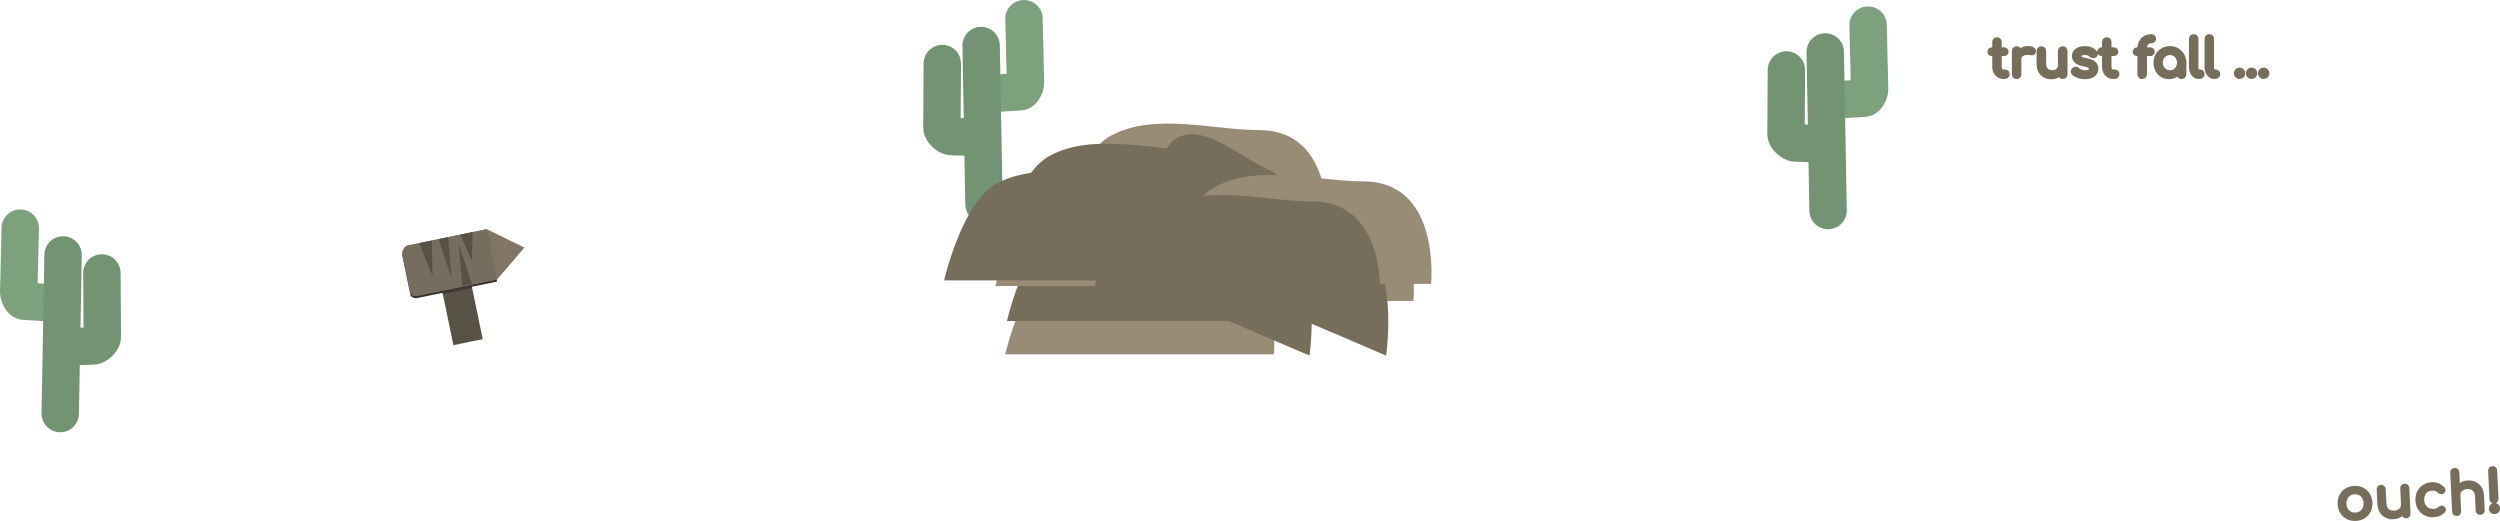 <svg version="1.1" xmlns="http://www.w3.org/2000/svg" xmlns:xlink="http://www.w3.org/1999/xlink" width="1169.882" height="243.792" viewBox="0,0,1169.882,243.792"><g transform="translate(99.587,47.305)"><g data-paper-data="{&quot;isPaintingLayer&quot;:true}" fill="none" fill-rule="nonzero" stroke="none" stroke-width="none" stroke-linecap="none" stroke-linejoin="miter" stroke-miterlimit="10" stroke-dasharray="" stroke-dashoffset="0" font-family="none" font-weight="none" font-size="none" text-anchor="none" style="mix-blend-mode: normal"><path d="M379.582,-38.555c0,0 0.609,25.154 0.725,29.949c0.039,1.598 -1.441,4.187 -2.426,4.246c-2.957,0.177 -12.496,0.748 -12.496,0.748" data-paper-data="{&quot;origPos&quot;:null,&quot;origRot&quot;:0,&quot;index&quot;:null}" fill="none" stroke="#7da17c" stroke-width="17.5" stroke-linecap="round"/><path d="M359.536,-26.005l1.33,74.222" data-paper-data="{&quot;origPos&quot;:null,&quot;origRot&quot;:0,&quot;index&quot;:null}" fill="none" stroke="#739472" stroke-width="17.5" stroke-linecap="round"/><path d="M357.437,16.935c0,0 -7.261,-0.198 -11.908,-0.326c-1.709,-0.047 -4.362,-2.597 -4.352,-4.182c0.031,-4.756 0.194,-29.997 0.194,-29.997" data-paper-data="{&quot;origPos&quot;:null,&quot;origRot&quot;:0,&quot;index&quot;:null}" fill="none" stroke="#739472" stroke-width="17.5" stroke-linecap="round"/><path d="" fill="#36734b" stroke="none" stroke-width="0" stroke-linecap="butt"/><path d="" data-paper-data="{&quot;origPos&quot;:null}" fill="#2f6442" stroke="none" stroke-width="0" stroke-linecap="butt"/><path d="M370.82,118.518c0,0 8.312,-36.383 24.402,-45.203c20.376,-11.169 48.058,-2.747 69.562,-2.747c36.546,0 31.749,47.95 31.749,47.95z" data-paper-data="{&quot;origPos&quot;:null,&quot;index&quot;:null}" fill="#998c76" stroke="none" stroke-width="0" stroke-linecap="butt"/><path d="M400.24,93.518c0,0 8.312,-36.383 24.402,-45.203c20.376,-11.169 48.058,-2.747 69.562,-2.747c36.546,0 31.749,47.95 31.749,47.95z" data-paper-data="{&quot;origPos&quot;:null,&quot;index&quot;:null}" fill="#998c76" stroke="none" stroke-width="0" stroke-linecap="butt"/><path d="M371.629,102.918c0,0 8.312,-36.383 24.402,-45.203c20.376,-11.169 48.058,-2.747 69.562,-2.747c36.546,0 31.749,47.95 31.749,47.95z" data-paper-data="{&quot;origPos&quot;:null,&quot;index&quot;:null}" fill="#776d5b" stroke="none" stroke-width="0" stroke-linecap="butt"/><path d="M438.198,86.982c0,0 7.997,-33.615 18.332,-38.168c13.088,-5.766 28.9,9.578 41.728,15.072c21.802,9.336 14.937,55.211 14.937,55.211z" data-paper-data="{&quot;origPos&quot;:null,&quot;origRot&quot;:0,&quot;index&quot;:null}" fill="#776d5b" stroke="none" stroke-width="0" stroke-linecap="butt"/><path d="M366.223,86.518c0,0 8.312,-36.383 24.402,-45.203c20.376,-11.169 48.058,-2.747 69.562,-2.747c36.546,0 31.749,47.95 31.749,47.95z" data-paper-data="{&quot;origPos&quot;:null,&quot;index&quot;:null}" fill="#998c76" stroke="none" stroke-width="0" stroke-linecap="butt"/><path d="M342.209,83.918c0,0 8.312,-36.383 24.402,-45.203c20.376,-11.169 48.058,-2.747 69.562,-2.747c36.546,0 31.749,47.95 31.749,47.95z" data-paper-data="{&quot;origPos&quot;:null,&quot;index&quot;:null}" fill="#776d5b" stroke="none" stroke-width="0" stroke-linecap="butt"/><path d="M408.778,67.982c0,0 7.997,-33.615 18.332,-38.168c13.088,-5.766 28.9,9.578 41.728,15.072c21.802,9.336 14.937,55.211 14.937,55.211z" data-paper-data="{&quot;origPos&quot;:null,&quot;origRot&quot;:0,&quot;index&quot;:null}" fill="#776d5b" stroke="none" stroke-width="0" stroke-linecap="butt"/><path d="M436.096,93.518c0,0 8.312,-36.383 24.402,-45.203c20.376,-11.169 48.058,-2.747 69.562,-2.747c36.546,0 31.749,47.95 31.749,47.95z" data-paper-data="{&quot;origPos&quot;:null,&quot;index&quot;:null}" fill="#998c76" stroke="none" stroke-width="0" stroke-linecap="butt"/><path d="M407.485,102.918c0,0 8.312,-36.383 24.402,-45.203c20.376,-11.169 48.058,-2.747 69.562,-2.747c36.546,0 31.749,47.95 31.749,47.95z" data-paper-data="{&quot;origPos&quot;:null,&quot;index&quot;:null}" fill="#776d5b" stroke="none" stroke-width="0" stroke-linecap="butt"/><path d="M474.054,86.982c0,0 7.997,-33.615 18.332,-38.168c13.088,-5.766 28.9,9.578 41.728,15.072c21.802,9.336 14.937,55.211 14.937,55.211z" data-paper-data="{&quot;origPos&quot;:null,&quot;origRot&quot;:0,&quot;index&quot;:null}" fill="#776d5b" stroke="none" stroke-width="0" stroke-linecap="butt"/><path d="M395.643,61.518c0,0 8.312,-36.383 24.402,-45.203c20.376,-11.169 48.058,-2.747 69.562,-2.747c36.546,0 31.749,47.95 31.749,47.95z" data-paper-data="{&quot;origPos&quot;:null,&quot;index&quot;:null}" fill="#998c76" stroke="none" stroke-width="0" stroke-linecap="butt"/><path d="M367.032,70.918c0,0 8.312,-36.383 24.402,-45.203c20.376,-11.169 48.058,-2.747 69.562,-2.747c36.546,0 31.749,47.95 31.749,47.95z" data-paper-data="{&quot;origPos&quot;:null,&quot;index&quot;:null}" fill="#776d5b" stroke="none" stroke-width="0" stroke-linecap="butt"/><path d="M433.601,54.982c0,0 7.997,-33.615 18.332,-38.168c13.088,-5.766 28.9,9.578 41.728,15.072c21.802,9.336 14.937,55.211 14.937,55.211z" data-paper-data="{&quot;origPos&quot;:null,&quot;origRot&quot;:0,&quot;index&quot;:null}" fill="#776d5b" stroke="none" stroke-width="0" stroke-linecap="butt"/><path d="M444.37,85.518c0,0 8.312,-36.383 24.402,-45.203c20.376,-11.169 48.058,-2.747 69.562,-2.747c36.546,0 31.749,47.95 31.749,47.95z" data-paper-data="{&quot;origPos&quot;:null,&quot;index&quot;:null}" fill="#998c76" stroke="none" stroke-width="0" stroke-linecap="butt"/><path d="M420.357,94.918c0,0 8.312,-36.383 24.402,-45.203c20.376,-11.169 48.058,-2.747 69.562,-2.747c36.546,0 31.749,47.95 31.749,47.95z" data-paper-data="{&quot;origPos&quot;:null,&quot;index&quot;:null}" fill="#776d5b" stroke="none" stroke-width="0" stroke-linecap="butt"/><g data-paper-data="{&quot;origPos&quot;:null}" stroke="none" stroke-width="0" stroke-linecap="butt"><path d="M92.476,90.768c-0.473,-2.293 -2.279,-11.048 -3.737,-18.119c-0.355,-1.72 1.234,-3.828 2.476,-4.084c3.727,-0.769 36.972,-7.625 36.972,-7.625l4.848,23.505c0,0 -33.162,6.84 -37.462,7.726c-1.433,0.296 -2.94,-0.639 -3.097,-1.403z" data-paper-data="{&quot;origPos&quot;:null}" fill="#36312b"/><path d="M120.23,82.002l6.06,29.382l-13.711,2.828l-6.06,-29.382z" data-paper-data="{&quot;origPos&quot;:null,&quot;index&quot;:null}" fill="#585146"/><path d="M119.624,79.064l1.717,8.325l-13.711,2.828l-1.717,-8.325z" data-paper-data="{&quot;origPos&quot;:null,&quot;index&quot;:null}" fill="#3d3831"/><path d="M92.476,89.768c-0.473,-2.293 -2.279,-11.048 -3.737,-18.119c-0.355,-1.72 1.234,-3.828 2.476,-4.084c3.727,-0.769 36.972,-7.625 36.972,-7.625l17.604,8.622l-12.757,14.884c0,0 -33.162,6.84 -37.462,7.726c-1.433,0.296 -2.94,-0.639 -3.097,-1.403z" data-paper-data="{&quot;origPos&quot;:null}" fill="#817666"/><path d="M92.476,89.768c-0.473,-2.293 -2.279,-11.048 -3.737,-18.119c-0.355,-1.72 1.234,-3.828 2.476,-4.084c3.727,-0.769 36.972,-7.625 36.972,-7.625l4.848,23.505c0,0 -33.162,6.84 -37.462,7.726c-1.433,0.296 -2.94,-0.639 -3.097,-1.403z" data-paper-data="{&quot;origPos&quot;:null}" fill="#776d5e"/><path d="M102.873,82.008l-6.271,-15.554l5.876,-1.212z" data-paper-data="{&quot;origPos&quot;:null}" fill="#585146"/><path d="M111.754,82.985l-6.174,-18.382l4.57,-0.943z" data-paper-data="{&quot;origPos&quot;:null}" fill="#585146"/><path d="M121.264,74.641l-5.564,-12.126l5.876,-1.212z" data-paper-data="{&quot;origPos&quot;:null}" fill="#585146"/><path d="M115.14,67.226l6.174,18.382l-4.57,0.943z" data-paper-data="{&quot;origPos&quot;:null,&quot;index&quot;:null}" fill="#585146"/></g><path d="M-75.916,94.387c0,0 -9.54,-0.571 -12.496,-0.748c-0.986,-0.059 -2.465,-2.648 -2.426,-4.246c0.116,-4.794 0.725,-29.949 0.725,-29.949" data-paper-data="{&quot;origPos&quot;:null,&quot;origRot&quot;:0,&quot;index&quot;:null}" fill="none" stroke="#7da17c" stroke-width="17.5" stroke-linecap="round"/><path d="M-70.068,71.995l-1.33,74.222" data-paper-data="{&quot;origPos&quot;:null,&quot;origRot&quot;:0,&quot;index&quot;:null}" fill="none" stroke="#739472" stroke-width="17.5" stroke-linecap="round"/><path d="M-51.903,80.431c0,0 0.163,25.241 0.194,29.997c0.01,1.585 -2.643,4.135 -4.352,4.182c-4.647,0.127 -11.908,0.326 -11.908,0.326" data-paper-data="{&quot;origPos&quot;:null,&quot;origRot&quot;:0,&quot;index&quot;:null}" fill="none" stroke="#739472" stroke-width="17.5" stroke-linecap="round"/><path d="M774.582,-35.555c0,0 0.609,25.154 0.725,29.949c0.039,1.598 -1.441,4.187 -2.426,4.246c-2.957,0.177 -12.496,0.748 -12.496,0.748" data-paper-data="{&quot;origPos&quot;:null,&quot;origRot&quot;:0,&quot;index&quot;:null}" fill="none" stroke="#7da17c" stroke-width="17.5" stroke-linecap="round"/><path d="M754.536,-23.005l1.33,74.222" data-paper-data="{&quot;origPos&quot;:null,&quot;origRot&quot;:0,&quot;index&quot;:null}" fill="none" stroke="#739472" stroke-width="17.5" stroke-linecap="round"/><path d="M752.437,19.935c0,0 -7.261,-0.198 -11.908,-0.326c-1.709,-0.047 -4.362,-2.597 -4.352,-4.182c0.031,-4.756 0.194,-29.997 0.194,-29.997" data-paper-data="{&quot;origPos&quot;:null,&quot;origRot&quot;:0,&quot;index&quot;:null}" fill="none" stroke="#739472" stroke-width="17.5" stroke-linecap="round"/><path d="M837.977,-11.332c-0.811,0 -1.542,-0.206 -2.194,-0.617c-0.646,-0.418 -1.156,-0.982 -1.529,-1.691c-0.374,-0.716 -0.56,-1.52 -0.56,-2.413v-11.599c0,-0.355 0.114,-0.646 0.342,-0.874c0.228,-0.228 0.519,-0.342 0.874,-0.342c0.361,0 0.652,0.114 0.874,0.342c0.228,0.228 0.342,0.519 0.342,0.874v11.599c0,0.652 0.177,1.197 0.532,1.634c0.361,0.437 0.801,0.655 1.32,0.655h0.826c0.291,0 0.538,0.114 0.741,0.342c0.203,0.228 0.304,0.519 0.304,0.874c0,0.355 -0.136,0.646 -0.408,0.874c-0.266,0.228 -0.608,0.342 -1.026,0.342zM832.581,-22.057c-0.342,0 -0.621,-0.095 -0.836,-0.285c-0.209,-0.196 -0.313,-0.44 -0.313,-0.731c0,-0.329 0.104,-0.589 0.314,-0.779c0.215,-0.196 0.494,-0.294 0.836,-0.294h5.614c0.342,0 0.617,0.098 0.826,0.294c0.209,0.19 0.314,0.45 0.314,0.779c0,0.291 -0.104,0.535 -0.313,0.731c-0.209,0.19 -0.484,0.285 -0.826,0.285zM844.081,-19.654c0,-0.969 0.237,-1.837 0.712,-2.603c0.481,-0.773 1.127,-1.387 1.938,-1.843c0.811,-0.456 1.7,-0.684 2.669,-0.684c0.975,0 1.7,0.158 2.175,0.475c0.481,0.317 0.665,0.693 0.551,1.13c-0.044,0.228 -0.136,0.405 -0.275,0.532c-0.139,0.12 -0.298,0.196 -0.475,0.228c-0.177,0.032 -0.374,0.022 -0.589,-0.029c-1.032,-0.209 -1.963,-0.225 -2.793,-0.048c-0.83,0.177 -1.485,0.51 -1.966,0.997c-0.475,0.488 -0.712,1.102 -0.712,1.843zM844.1,-11.332c-0.386,0 -0.687,-0.101 -0.902,-0.304c-0.209,-0.203 -0.313,-0.507 -0.313,-0.912v-10.868c0,-0.393 0.104,-0.693 0.314,-0.902c0.215,-0.209 0.516,-0.313 0.902,-0.313c0.405,0 0.709,0.101 0.912,0.304c0.203,0.203 0.304,0.507 0.304,0.912v10.868c0,0.386 -0.101,0.687 -0.304,0.902c-0.203,0.209 -0.507,0.313 -0.912,0.313zM860.299,-11.208c-1.115,0 -2.115,-0.237 -3.002,-0.712c-0.88,-0.481 -1.577,-1.184 -2.09,-2.109c-0.513,-0.925 -0.769,-2.061 -0.769,-3.41v-5.975c0,-0.361 0.117,-0.659 0.351,-0.893c0.234,-0.234 0.532,-0.351 0.893,-0.351c0.355,0 0.649,0.117 0.883,0.351c0.234,0.234 0.351,0.532 0.351,0.893v5.975c0,0.912 0.171,1.666 0.513,2.261c0.342,0.589 0.804,1.026 1.387,1.311c0.583,0.279 1.238,0.418 1.966,0.418c0.697,0 1.317,-0.136 1.862,-0.408c0.545,-0.279 0.978,-0.652 1.301,-1.121c0.323,-0.469 0.484,-0.994 0.484,-1.577h1.539c0,1.001 -0.247,1.906 -0.741,2.717c-0.494,0.811 -1.168,1.453 -2.023,1.928c-0.849,0.469 -1.818,0.703 -2.907,0.703zM865.676,-11.332c-0.355,0 -0.652,-0.117 -0.893,-0.351c-0.234,-0.234 -0.351,-0.532 -0.351,-0.893v-10.839c0,-0.374 0.117,-0.674 0.351,-0.902c0.241,-0.228 0.538,-0.342 0.893,-0.342c0.374,0 0.674,0.114 0.902,0.342c0.228,0.228 0.342,0.529 0.342,0.902v10.839c0,0.361 -0.114,0.659 -0.342,0.893c-0.228,0.234 -0.529,0.351 -0.902,0.351zM876.134,-11.237c-1.134,0 -2.185,-0.174 -3.154,-0.522c-0.963,-0.348 -1.71,-0.788 -2.242,-1.32c-0.247,-0.26 -0.351,-0.554 -0.313,-0.883c0.044,-0.336 0.203,-0.611 0.475,-0.826c0.329,-0.253 0.649,-0.361 0.959,-0.323c0.317,0.038 0.589,0.18 0.817,0.427c0.279,0.304 0.722,0.592 1.33,0.864c0.608,0.266 1.286,0.399 2.033,0.399c0.937,0 1.653,-0.152 2.147,-0.456c0.494,-0.31 0.75,-0.709 0.769,-1.197c0.013,-0.488 -0.222,-0.909 -0.703,-1.263c-0.475,-0.361 -1.343,-0.655 -2.603,-0.883c-1.64,-0.323 -2.831,-0.807 -3.572,-1.453c-0.735,-0.652 -1.102,-1.447 -1.102,-2.384c0,-0.83 0.244,-1.514 0.731,-2.052c0.488,-0.545 1.111,-0.95 1.871,-1.216c0.76,-0.272 1.555,-0.408 2.384,-0.408c1.07,0 2.017,0.171 2.84,0.513c0.83,0.342 1.488,0.814 1.976,1.415c0.228,0.26 0.333,0.532 0.314,0.817c-0.013,0.279 -0.149,0.516 -0.408,0.712c-0.26,0.177 -0.57,0.234 -0.931,0.171c-0.355,-0.063 -0.652,-0.209 -0.893,-0.437c-0.405,-0.393 -0.845,-0.662 -1.32,-0.807c-0.469,-0.146 -1.01,-0.218 -1.624,-0.218c-0.716,0 -1.32,0.123 -1.814,0.37c-0.494,0.241 -0.741,0.595 -0.741,1.064c0,0.291 0.076,0.557 0.228,0.798c0.158,0.234 0.462,0.446 0.912,0.636c0.456,0.184 1.121,0.364 1.995,0.541c1.216,0.241 2.175,0.548 2.878,0.921c0.709,0.374 1.216,0.807 1.52,1.301c0.31,0.494 0.465,1.064 0.465,1.71c0,0.747 -0.199,1.422 -0.598,2.023c-0.393,0.602 -0.975,1.08 -1.748,1.434c-0.766,0.355 -1.726,0.532 -2.878,0.532zM889.34,-11.332c-0.811,0 -1.542,-0.206 -2.194,-0.617c-0.646,-0.418 -1.156,-0.982 -1.529,-1.691c-0.374,-0.716 -0.56,-1.52 -0.56,-2.413v-11.599c0,-0.355 0.114,-0.646 0.342,-0.874c0.228,-0.228 0.519,-0.342 0.874,-0.342c0.361,0 0.652,0.114 0.874,0.342c0.228,0.228 0.342,0.519 0.342,0.874v11.599c0,0.652 0.177,1.197 0.532,1.634c0.361,0.437 0.801,0.655 1.32,0.655h0.826c0.291,0 0.538,0.114 0.741,0.342c0.203,0.228 0.304,0.519 0.304,0.874c0,0.355 -0.136,0.646 -0.408,0.874c-0.266,0.228 -0.608,0.342 -1.026,0.342zM883.944,-22.057c-0.342,0 -0.621,-0.095 -0.836,-0.285c-0.209,-0.196 -0.313,-0.44 -0.313,-0.731c0,-0.329 0.104,-0.589 0.314,-0.779c0.215,-0.196 0.494,-0.294 0.836,-0.294h5.614c0.342,0 0.617,0.098 0.826,0.294c0.209,0.19 0.314,0.45 0.314,0.779c0,0.291 -0.104,0.535 -0.313,0.731c-0.209,0.19 -0.484,0.285 -0.826,0.285zM902.807,-11.332c-0.304,0 -0.579,-0.114 -0.826,-0.342c-0.241,-0.228 -0.361,-0.529 -0.361,-0.902v-11.989c0,-1.165 0.231,-2.175 0.693,-3.03c0.462,-0.861 1.105,-1.529 1.928,-2.004c0.83,-0.481 1.789,-0.722 2.878,-0.722c0.355,0 0.649,0.104 0.883,0.314c0.234,0.209 0.351,0.475 0.351,0.798c0,0.31 -0.117,0.576 -0.351,0.798c-0.234,0.215 -0.529,0.323 -0.883,0.323c-0.602,0 -1.13,0.139 -1.586,0.418c-0.456,0.272 -0.811,0.652 -1.064,1.14c-0.247,0.488 -0.37,1.064 -0.37,1.729v12.226c0,0.374 -0.114,0.674 -0.342,0.902c-0.228,0.228 -0.545,0.342 -0.95,0.342zM900.574,-22.057c-0.342,0 -0.617,-0.095 -0.826,-0.285c-0.209,-0.196 -0.313,-0.44 -0.313,-0.731c0,-0.329 0.104,-0.589 0.314,-0.779c0.209,-0.196 0.484,-0.294 0.826,-0.294h6.004c0.342,0 0.617,0.098 0.826,0.294c0.215,0.19 0.323,0.45 0.323,0.779c0,0.291 -0.108,0.535 -0.323,0.731c-0.209,0.19 -0.484,0.285 -0.826,0.285zM915.359,-11.237c-1.184,0 -2.248,-0.294 -3.192,-0.883c-0.937,-0.595 -1.678,-1.4 -2.223,-2.413c-0.538,-1.013 -0.807,-2.16 -0.807,-3.439c0,-1.279 0.294,-2.429 0.883,-3.448c0.595,-1.026 1.4,-1.833 2.413,-2.422c1.013,-0.595 2.15,-0.893 3.41,-0.893c1.267,0 2.4,0.298 3.401,0.893c1.007,0.589 1.805,1.396 2.394,2.422c0.595,1.02 0.893,2.169 0.893,3.448h-0.95c0,1.279 -0.272,2.426 -0.817,3.439c-0.538,1.013 -1.279,1.818 -2.223,2.413c-0.937,0.589 -1.998,0.883 -3.182,0.883zM915.844,-13.422c0.83,0 1.567,-0.2 2.213,-0.598c0.652,-0.399 1.162,-0.94 1.529,-1.624c0.374,-0.69 0.56,-1.466 0.56,-2.327c0,-0.874 -0.187,-1.656 -0.56,-2.346c-0.367,-0.69 -0.877,-1.232 -1.529,-1.624c-0.646,-0.399 -1.384,-0.598 -2.213,-0.598c-0.811,0 -1.545,0.2 -2.204,0.598c-0.652,0.393 -1.168,0.934 -1.548,1.624c-0.38,0.69 -0.57,1.472 -0.57,2.346c0,0.861 0.19,1.637 0.57,2.327c0.38,0.684 0.896,1.225 1.548,1.624c0.659,0.399 1.393,0.598 2.204,0.598zM921.296,-11.303c-0.361,0 -0.659,-0.117 -0.893,-0.351c-0.234,-0.241 -0.351,-0.538 -0.351,-0.893v-3.724l0.466,-2.574l2.014,0.874v5.424c0,0.355 -0.117,0.652 -0.351,0.893c-0.234,0.234 -0.529,0.351 -0.883,0.351zM929.39,-11.332c-0.709,0 -1.343,-0.193 -1.9,-0.579c-0.551,-0.393 -0.982,-0.925 -1.292,-1.596c-0.304,-0.671 -0.456,-1.447 -0.456,-2.327v-13.271c0,-0.361 0.114,-0.652 0.342,-0.874c0.228,-0.228 0.519,-0.342 0.874,-0.342c0.361,0 0.652,0.114 0.874,0.342c0.228,0.222 0.342,0.513 0.342,0.874v13.271c0,0.602 0.114,1.099 0.342,1.491c0.228,0.386 0.519,0.579 0.874,0.579h0.608c0.323,0 0.586,0.114 0.788,0.342c0.203,0.228 0.304,0.519 0.304,0.874c0,0.355 -0.155,0.646 -0.465,0.874c-0.304,0.228 -0.7,0.342 -1.187,0.342zM936.686,-11.332c-0.709,0 -1.343,-0.193 -1.9,-0.579c-0.551,-0.393 -0.982,-0.925 -1.292,-1.596c-0.304,-0.671 -0.456,-1.447 -0.456,-2.327v-13.271c0,-0.361 0.114,-0.652 0.342,-0.874c0.228,-0.228 0.519,-0.342 0.874,-0.342c0.361,0 0.652,0.114 0.874,0.342c0.228,0.222 0.342,0.513 0.342,0.874v13.271c0,0.602 0.114,1.099 0.342,1.491c0.228,0.386 0.519,0.579 0.874,0.579h0.608c0.323,0 0.586,0.114 0.788,0.342c0.203,0.228 0.304,0.519 0.304,0.874c0,0.355 -0.155,0.646 -0.465,0.874c-0.304,0.228 -0.7,0.342 -1.187,0.342zM948.41,-11.332c-0.456,0 -0.852,-0.165 -1.187,-0.494c-0.329,-0.336 -0.494,-0.731 -0.494,-1.187c0,-0.45 0.162,-0.845 0.484,-1.187c0.329,-0.342 0.728,-0.513 1.197,-0.513c0.469,0 0.864,0.168 1.187,0.503c0.329,0.329 0.494,0.728 0.494,1.197c0,0.475 -0.168,0.874 -0.503,1.197c-0.329,0.323 -0.722,0.484 -1.178,0.484zM954.052,-11.332c-0.456,0 -0.855,-0.165 -1.197,-0.494c-0.336,-0.336 -0.503,-0.731 -0.503,-1.187c0,-0.45 0.165,-0.845 0.494,-1.187c0.336,-0.342 0.738,-0.513 1.206,-0.513c0.469,0 0.868,0.168 1.197,0.503c0.336,0.329 0.503,0.728 0.503,1.197c0,0.456 -0.171,0.852 -0.513,1.187c-0.336,0.329 -0.731,0.494 -1.187,0.494zM959.695,-11.332c-0.456,0 -0.852,-0.165 -1.187,-0.494c-0.329,-0.336 -0.494,-0.731 -0.494,-1.187c0,-0.45 0.162,-0.845 0.484,-1.187c0.329,-0.342 0.728,-0.513 1.197,-0.513c0.469,0 0.868,0.171 1.197,0.513c0.336,0.342 0.503,0.738 0.503,1.187c0,0.456 -0.168,0.852 -0.503,1.187c-0.329,0.329 -0.728,0.494 -1.197,0.494z" data-paper-data="{&quot;origPos&quot;:null}" fill="#776d5b" stroke="#776d5b" stroke-width="2" stroke-linecap="square"/><path d="M440.5,51c0,-1.381 1.119,-2.5 2.5,-2.5c1.381,0 2.5,1.119 2.5,2.5c0,1.381 -1.119,2.5 -2.5,2.5c-1.381,0 -2.5,-1.119 -2.5,-2.5z" data-paper-data="{&quot;origPos&quot;:null}" fill="#776d5b" stroke="none" stroke-width="0.5" stroke-linecap="butt"/><path d="M1002.809,195.708c-1.446,0.068 -2.74,-0.189 -3.881,-0.772c-1.141,-0.583 -2.056,-1.419 -2.744,-2.507c-0.682,-1.088 -1.057,-2.355 -1.125,-3.801c-0.069,-1.467 0.184,-2.775 0.76,-3.922c0.583,-1.148 1.415,-2.066 2.496,-2.754c1.081,-0.688 2.344,-1.067 3.791,-1.135c1.432,-0.068 2.719,0.19 3.86,0.773c1.141,0.583 2.052,1.419 2.734,2.507c0.689,1.088 1.068,2.365 1.137,3.832c0.068,1.446 -0.185,2.743 -0.761,3.891c-0.569,1.147 -1.394,2.065 -2.475,2.753c-1.074,0.688 -2.337,1.066 -3.791,1.135zM1002.695,193.298c0.929,-0.044 1.74,-0.296 2.433,-0.756c0.699,-0.467 1.23,-1.084 1.593,-1.85c0.37,-0.774 0.531,-1.653 0.484,-2.638c-0.047,-0.985 -0.29,-1.845 -0.731,-2.581c-0.434,-0.743 -1.021,-1.31 -1.761,-1.702c-0.733,-0.399 -1.564,-0.577 -2.493,-0.533c-0.929,0.044 -1.743,0.299 -2.442,0.767c-0.692,0.46 -1.227,1.08 -1.603,1.861c-0.37,0.774 -0.531,1.653 -0.484,2.638c0.047,0.985 0.29,1.845 0.731,2.581c0.448,0.728 1.038,1.292 1.771,1.691c0.74,0.392 1.574,0.566 2.503,0.522zM1020.438,194.906c-1.23,0.058 -2.346,-0.152 -3.349,-0.629c-0.996,-0.485 -1.801,-1.224 -2.416,-2.218c-0.614,-0.993 -0.956,-2.234 -1.027,-3.722l-0.312,-6.592c-0.019,-0.398 0.095,-0.733 0.341,-1.003c0.246,-0.271 0.569,-0.415 0.967,-0.434c0.391,-0.018 0.722,0.095 0.993,0.342c0.271,0.246 0.415,0.569 0.434,0.967l0.312,6.592c0.048,1.006 0.276,1.829 0.684,2.467c0.408,0.632 0.941,1.09 1.598,1.374c0.657,0.277 1.388,0.397 2.191,0.359c0.769,-0.036 1.446,-0.219 2.033,-0.548c0.586,-0.336 1.045,-0.771 1.377,-1.304c0.332,-0.534 0.483,-1.122 0.452,-1.765l1.698,-0.08c0.052,1.104 -0.173,2.116 -0.676,3.036c-0.503,0.92 -1.213,1.664 -2.132,2.233c-0.912,0.561 -1.968,0.87 -3.17,0.927zM1026.363,194.489c-0.391,0.018 -0.726,-0.095 -1.003,-0.341c-0.271,-0.246 -0.415,-0.569 -0.434,-0.967l-0.565,-11.957c-0.019,-0.412 0.094,-0.75 0.341,-1.014c0.254,-0.264 0.576,-0.405 0.967,-0.424c0.412,-0.019 0.75,0.091 1.013,0.33c0.263,0.24 0.405,0.566 0.424,0.978l0.565,11.957c0.019,0.398 -0.091,0.733 -0.331,1.003c-0.239,0.27 -0.565,0.415 -0.977,0.435zM1039.215,193.987c-1.432,0.068 -2.723,-0.197 -3.871,-0.794c-1.149,-0.604 -2.068,-1.45 -2.756,-2.538c-0.682,-1.088 -1.056,-2.338 -1.123,-3.749c-0.068,-1.446 0.182,-2.746 0.75,-3.901c0.575,-1.162 1.393,-2.086 2.453,-2.773c1.06,-0.687 2.295,-1.064 3.707,-1.131c1.062,-0.05 2.039,0.107 2.932,0.471c0.892,0.364 1.707,0.931 2.444,1.702c0.265,0.275 0.37,0.567 0.315,0.878c-0.056,0.304 -0.239,0.578 -0.549,0.824c-0.243,0.194 -0.52,0.266 -0.83,0.218c-0.303,-0.049 -0.587,-0.193 -0.85,-0.432c-0.924,-0.888 -2.04,-1.3 -3.346,-1.239c-0.908,0.043 -1.702,0.291 -2.381,0.743c-0.679,0.452 -1.196,1.065 -1.552,1.838c-0.356,0.766 -0.51,1.659 -0.462,2.679c0.046,0.964 0.285,1.814 0.719,2.55c0.441,0.728 1.028,1.296 1.761,1.702c0.74,0.406 1.582,0.587 2.525,0.542c0.629,-0.03 1.177,-0.133 1.645,-0.309c0.468,-0.176 0.89,-0.434 1.266,-0.774c0.276,-0.244 0.563,-0.387 0.862,-0.429c0.306,-0.042 0.579,0.029 0.819,0.213c0.319,0.237 0.504,0.512 0.554,0.825c0.05,0.313 -0.045,0.601 -0.285,0.864c-1.229,1.255 -2.811,1.929 -4.746,2.02zM1061.078,192.88c-0.391,0.018 -0.722,-0.095 -0.993,-0.342c-0.271,-0.253 -0.416,-0.576 -0.434,-0.967l-0.312,-6.602c-0.048,-1.02 -0.276,-1.843 -0.684,-2.467c-0.408,-0.625 -0.937,-1.08 -1.587,-1.364c-0.651,-0.284 -1.385,-0.407 -2.202,-0.369c-0.755,0.036 -1.428,0.222 -2.022,0.558c-0.594,0.329 -1.057,0.757 -1.389,1.284c-0.332,0.527 -0.483,1.122 -0.451,1.786l-1.698,0.08c-0.053,-1.125 0.172,-2.144 0.675,-3.057c0.503,-0.913 1.217,-1.651 2.143,-2.212c0.926,-0.562 1.979,-0.871 3.16,-0.927c1.23,-0.058 2.343,0.155 3.339,0.64c1.003,0.478 1.811,1.213 2.426,2.207c0.614,0.993 0.956,2.23 1.026,3.712l0.312,6.602c0.018,0.391 -0.099,0.726 -0.352,1.004c-0.246,0.271 -0.565,0.415 -0.956,0.434zM1050.053,193.401c-0.391,0.018 -0.726,-0.095 -1.003,-0.341c-0.271,-0.253 -0.416,-0.576 -0.434,-0.967l-0.566,-11.968c-0.019,-0.412 0.094,-0.747 0.341,-1.003c0.254,-0.264 0.576,-0.405 0.967,-0.424c0.412,-0.019 0.75,0.091 1.013,0.33c0.263,0.233 0.404,0.555 0.424,0.967l0.566,11.968c0.018,0.391 -0.092,0.726 -0.331,1.003c-0.239,0.27 -0.565,0.415 -0.977,0.435zM1049.8,188.035c-0.391,0.018 -0.726,-0.095 -1.003,-0.341c-0.271,-0.253 -0.416,-0.576 -0.434,-0.967l-0.609,-12.88c-0.019,-0.412 0.094,-0.747 0.341,-1.003c0.254,-0.264 0.576,-0.405 0.967,-0.424c0.412,-0.019 0.75,0.091 1.013,0.33c0.263,0.233 0.404,0.555 0.424,0.967l0.609,12.88c0.018,0.391 -0.092,0.726 -0.331,1.003c-0.239,0.27 -0.565,0.415 -0.977,0.435zM1067.554,187.564c-0.398,0.019 -0.733,-0.102 -1.004,-0.362c-0.272,-0.267 -0.416,-0.579 -0.433,-0.935l-0.625,-13.225c-0.019,-0.398 0.095,-0.736 0.341,-1.014c0.246,-0.278 0.568,-0.426 0.966,-0.445c0.391,-0.018 0.722,0.099 0.993,0.352c0.271,0.253 0.416,0.579 0.435,0.977l0.625,13.225c0.018,0.377 -0.107,0.705 -0.374,0.984c-0.26,0.278 -0.568,0.426 -0.924,0.443zM1067.789,192.531c-0.503,0.024 -0.948,-0.134 -1.335,-0.473c-0.38,-0.339 -0.583,-0.771 -0.607,-1.295c-0.024,-0.517 0.136,-0.966 0.483,-1.346c0.353,-0.388 0.781,-0.594 1.284,-0.617c0.517,-0.024 0.962,0.14 1.336,0.493c0.373,0.346 0.572,0.778 0.597,1.295c0.025,0.524 -0.14,0.973 -0.493,1.347c-0.346,0.373 -0.768,0.572 -1.264,0.595z" data-paper-data="{&quot;origPos&quot;:null,&quot;origRot&quot;:0}" fill="#776d5b" stroke="#776d5b" stroke-width="1.5" stroke-linecap="square"/></g></g></svg>